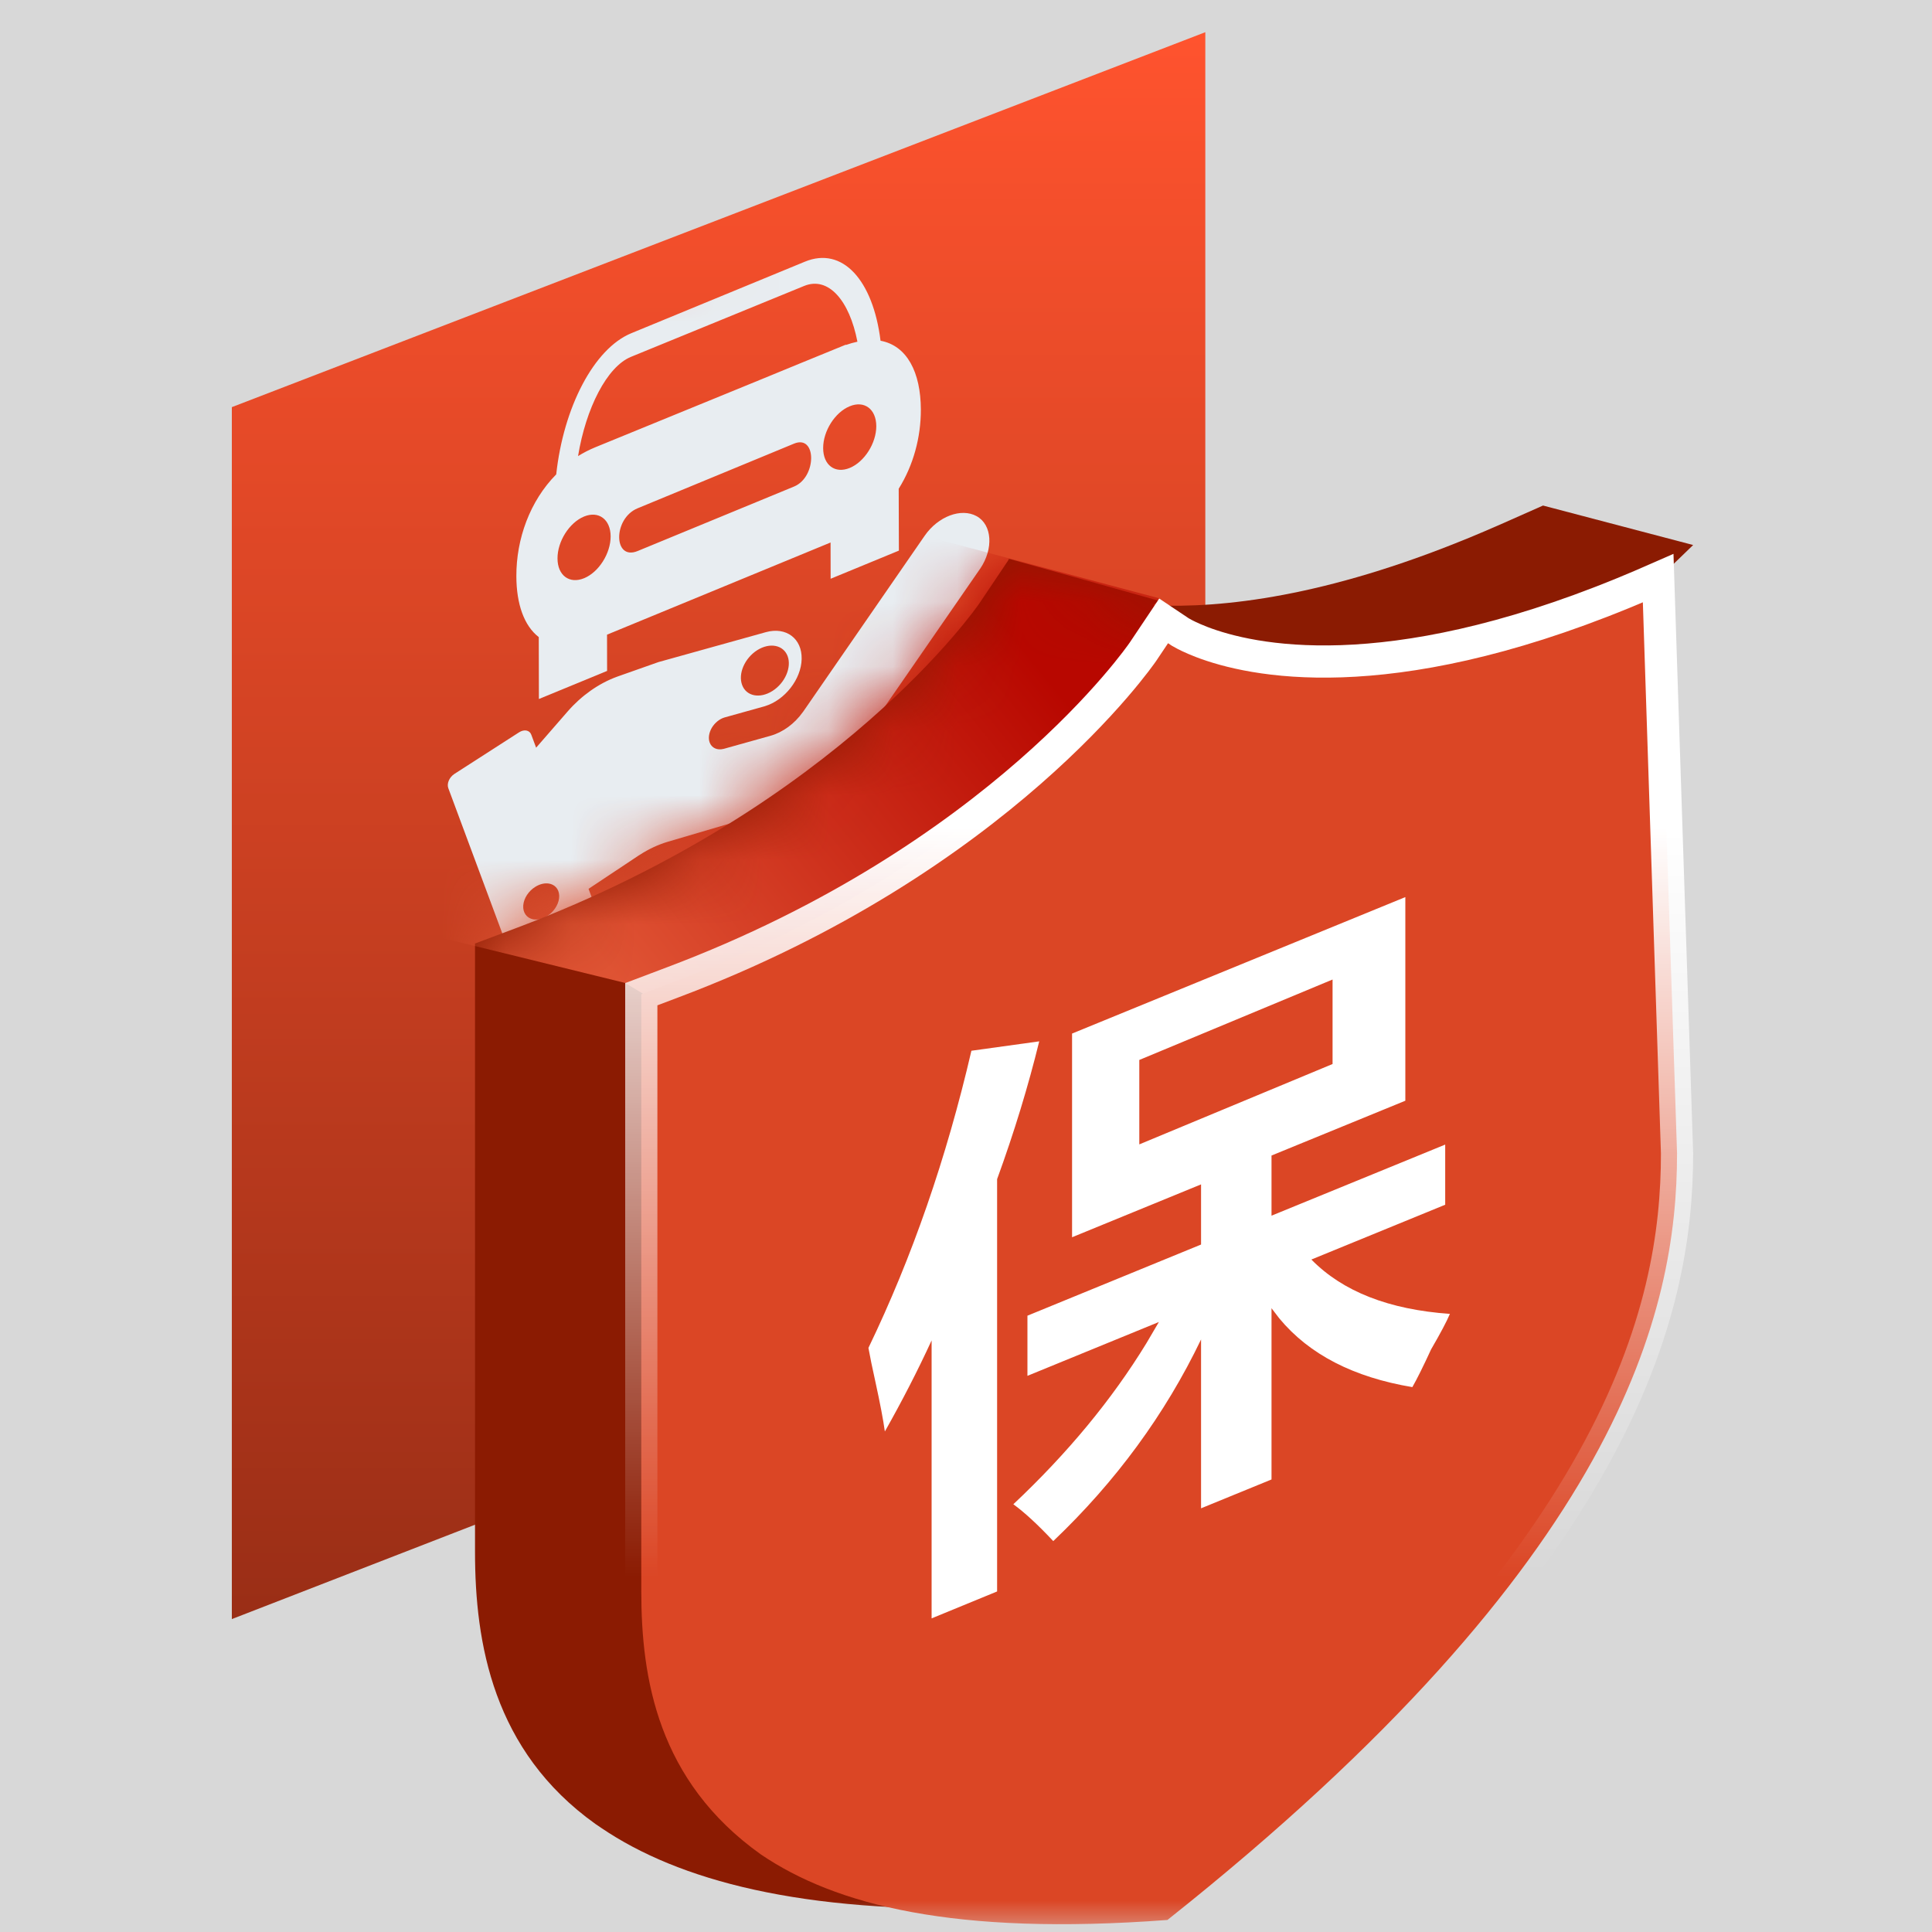 <?xml version="1.0" encoding="UTF-8"?>
<svg width="30px" height="30px" viewBox="0 0 30 30" version="1.1" xmlns="http://www.w3.org/2000/svg" xmlns:xlink="http://www.w3.org/1999/xlink">
    <rect x="0" y="0" width="30" height="30" fill="#333333" stroke="none"/>
    <title>商业险备份 5</title>
    <defs>
        <rect id="path-1" x="0" y="0" width="30" height="30"></rect>
        <linearGradient x1="50%" y1="0%" x2="50%" y2="100%" id="linearGradient-3">
            <stop stop-color="#FF532E" offset="0%"></stop>
            <stop stop-color="#9A2E16" offset="100%"></stop>
        </linearGradient>
        <polygon id="path-4" points="0 5.822 15.116 2.49685113e-13 15.116 18.775 0 24.641"></polygon>
        <path d="M16.597,0 L18.928,0.613 L16.596,2.87 L16.597,9.445 C16.597,11.917 15.761,15.867 8.531,21.593 L8.306,21.771 L8.08,21.778 C5.071,21.864 3.173,21.346 1.978,20.537 L1.885,20.474 C0.291,19.337 0.013,17.663 0.013,16.247 L0.013,6.801 L0.66,6.558 C5.685,4.666 7.826,1.547 7.846,1.517 L8.289,0.857 L8.305,0.827 L10.636,1.48 L10.54,1.549 C11.625,1.599 13.23,1.41 15.416,0.514 L15.417,0.514 C15.591,0.442 15.771,0.366 15.952,0.286 L16.597,0 Z" id="path-6"></path>
        <linearGradient x1="33.492%" y1="59.762%" x2="89.482%" y2="26.182%" id="linearGradient-8">
            <stop stop-color="#E05434" offset="0%"></stop>
            <stop stop-color="#B80700" offset="100%"></stop>
        </linearGradient>
        <linearGradient x1="29.38%" y1="18.607%" x2="29.38%" y2="73.386%" id="linearGradient-9">
            <stop stop-color="#FFFFFF" offset="0%"></stop>
            <stop stop-color="#FFFFFF" stop-opacity="0" offset="100%"></stop>
        </linearGradient>
    </defs>
    <g id="多色设计方案" stroke="none" stroke-width="1" fill="none" fill-rule="evenodd">
        <g id="控件库30*30" transform="translate(-216, -936)">
            <g id="商业险备份-5" transform="translate(216, 936)">
                <mask id="mask-2" fill="white">
                    <use xlink:href="#path-1"></use>
                </mask>
                <use id="蒙版" fill="#D8D8D8" opacity="0" xlink:href="#path-1"></use>
                <g id="交强险备份" mask="url(#mask-2)">
                    <g transform="translate(3.6, 0.5)">
                        <g id="形状">
                            <mask id="mask-5" fill="white">
                                <use xlink:href="#path-4"></use>
                            </mask>
                            <use id="蒙版" fill="url(#linearGradient-3)" xlink:href="#path-4"></use>
                            <path d="M8.899,3.563 L6.203,4.674 C5.62,4.914 5.149,5.83 5.037,6.866 C4.628,7.28 4.416,7.868 4.418,8.448 C4.419,8.878 4.537,9.216 4.766,9.393 L4.768,10.354 L5.827,9.918 L5.826,9.355 L9.297,7.924 L9.298,8.487 L10.358,8.05 L10.355,7.089 C10.583,6.725 10.7,6.29 10.699,5.859 C10.697,5.28 10.484,4.867 10.073,4.791 C9.956,3.849 9.482,3.323 8.899,3.563 Z M6.198,5.041 L8.887,3.94 C9.262,3.787 9.59,4.164 9.714,4.806 C9.657,4.818 9.596,4.835 9.534,4.857 C9.534,4.855 9.536,4.852 9.534,4.852 C9.029,5.059 9.187,4.995 8.83,5.14 C8.474,5.286 8.599,5.235 8.244,5.381 L5.644,6.445 C5.549,6.484 5.46,6.53 5.376,6.582 C5.498,5.839 5.824,5.194 6.198,5.041 Z M5.057,8.171 C5.056,7.906 5.24,7.616 5.468,7.521 C5.696,7.427 5.881,7.565 5.882,7.829 C5.882,8.094 5.698,8.384 5.471,8.478 C5.242,8.573 5.057,8.435 5.057,8.171 Z M8.73,7.055 L6.302,8.056 C5.923,8.213 5.915,7.552 6.3,7.393 L8.729,6.389 C9.083,6.242 9.085,6.908 8.73,7.055 Z M9.595,6.766 C9.367,6.86 9.182,6.723 9.182,6.458 C9.181,6.194 9.365,5.903 9.593,5.809 C9.821,5.714 10.006,5.852 10.007,6.117 C10.007,6.382 9.823,6.672 9.595,6.766 Z" fill="#E8EDF1" mask="url(#mask-5)"></path>
                            <path d="M11.565,7.515 C11.808,7.65 11.828,8.021 11.622,8.328 L11.614,8.339 L9.379,11.573 C9.256,11.752 9.079,11.887 8.892,11.946 L8.879,11.95 L6.769,12.571 C6.621,12.615 6.474,12.683 6.334,12.774 L6.313,12.787 L5.539,13.302 L5.602,13.472 C5.629,13.543 5.587,13.641 5.509,13.692 L4.503,14.339 C4.465,14.363 4.424,14.372 4.388,14.365 C4.353,14.358 4.326,14.335 4.314,14.301 L3.361,11.738 C3.335,11.667 3.377,11.569 3.455,11.518 L4.461,10.871 C4.499,10.847 4.54,10.837 4.575,10.844 C4.611,10.851 4.638,10.875 4.65,10.909 L4.725,11.11 L5.214,10.548 C5.429,10.301 5.696,10.113 5.976,10.01 L5.995,10.003 L6.624,9.781 L8.293,9.316 C8.608,9.229 8.856,9.416 8.848,9.734 C8.841,10.048 8.586,10.373 8.276,10.466 L8.266,10.469 L7.653,10.64 C7.575,10.662 7.501,10.722 7.454,10.799 C7.408,10.877 7.395,10.963 7.42,11.03 C7.451,11.114 7.536,11.153 7.633,11.129 L7.642,11.127 L8.365,10.925 C8.555,10.872 8.738,10.738 8.866,10.558 L8.875,10.546 L10.759,7.818 C10.967,7.518 11.325,7.383 11.565,7.515 Z M4.715,13.269 C4.608,13.334 4.533,13.449 4.525,13.56 C4.517,13.671 4.578,13.756 4.679,13.775 C4.78,13.794 4.902,13.744 4.987,13.647 C5.072,13.551 5.105,13.428 5.069,13.335 C5.019,13.209 4.861,13.179 4.715,13.269 Z M8.158,9.596 C7.963,9.72 7.858,9.962 7.924,10.137 C7.989,10.312 8.2,10.353 8.395,10.229 C8.59,10.105 8.695,9.863 8.63,9.688 C8.564,9.514 8.353,9.473 8.158,9.596 Z" id="形状结合" fill="#E8EDF1" mask="url(#mask-5)"></path>
                        </g>
                        <g id="编组-12" transform="translate(3.75, 7.35)">
                            <g id="路径-79" transform="translate(0.013, 0)">
                                <mask id="mask-7" fill="white">
                                    <use xlink:href="#path-6"></use>
                                </mask>
                                <use id="蒙版" fill="#8B1B02" xlink:href="#path-6"></use>
                                <polygon fill="url(#linearGradient-8)" mask="url(#mask-7)" points="6.577 0.36 10.636 1.44 5.211 10.6 3.844 8.32 2.344 7.413 -3.081 6.08"></polygon>
                            </g>
                            <path d="M18.398,1.128 L18.691,10.059 C18.691,12.489 17.838,16.356 10.778,21.963 C7.457,22.213 5.619,21.727 4.467,20.947 C2.86,19.804 2.608,18.205 2.608,16.86 L2.608,16.86 L2.608,7.588 L3.092,7.405 C8.183,5.488 10.357,2.329 10.398,2.27 L10.398,2.27 L10.719,1.791 L10.979,1.965 C11.003,1.979 11.074,2.02 11.195,2.072 L11.31,2.119 C12.074,2.412 14.155,2.876 17.855,1.359 C18.032,1.286 18.214,1.209 18.398,1.128 L18.398,1.128 Z" id="形状结合" stroke="url(#linearGradient-9)" stroke-width="0.5" fill="#DB4625"></path>
                            <path d="M8.787,8.32 C8.617,9.014 8.4,9.727 8.133,10.46 L8.133,10.46 L8.133,16.862 L7.116,17.28 L7.116,12.964 C6.898,13.438 6.655,13.909 6.39,14.378 C6.365,14.196 6.316,13.94 6.244,13.61 C6.195,13.391 6.159,13.214 6.135,13.08 C6.813,11.674 7.346,10.136 7.734,8.466 L7.734,8.466 Z M14.472,6.08 L14.472,9.242 L12.394,10.093 L12.394,11.027 L15.091,9.923 L15.091,10.857 L13.013,11.708 C13.499,12.204 14.216,12.485 15.164,12.552 C15.115,12.668 15.018,12.852 14.872,13.103 C14.75,13.368 14.653,13.563 14.581,13.689 C13.667,13.536 12.978,13.181 12.515,12.622 L12.394,12.464 L12.394,15.123 L11.3,15.571 L11.3,12.949 C10.742,14.111 9.977,15.155 9.005,16.08 C8.762,15.821 8.555,15.631 8.385,15.508 C9.227,14.716 9.916,13.883 10.451,13.008 L10.645,12.678 L8.604,13.514 L8.604,12.58 L11.3,11.475 L11.3,10.541 L9.297,11.362 L9.297,8.199 L14.472,6.08 Z M13.342,7.36 L10.341,8.609 L10.341,9.92 L13.342,8.672 L13.342,7.36 Z" id="形状结合" fill="#FFFFFF"></path>
                        </g>
                    </g>
                </g>
            </g>
        </g>
    </g>
</svg>